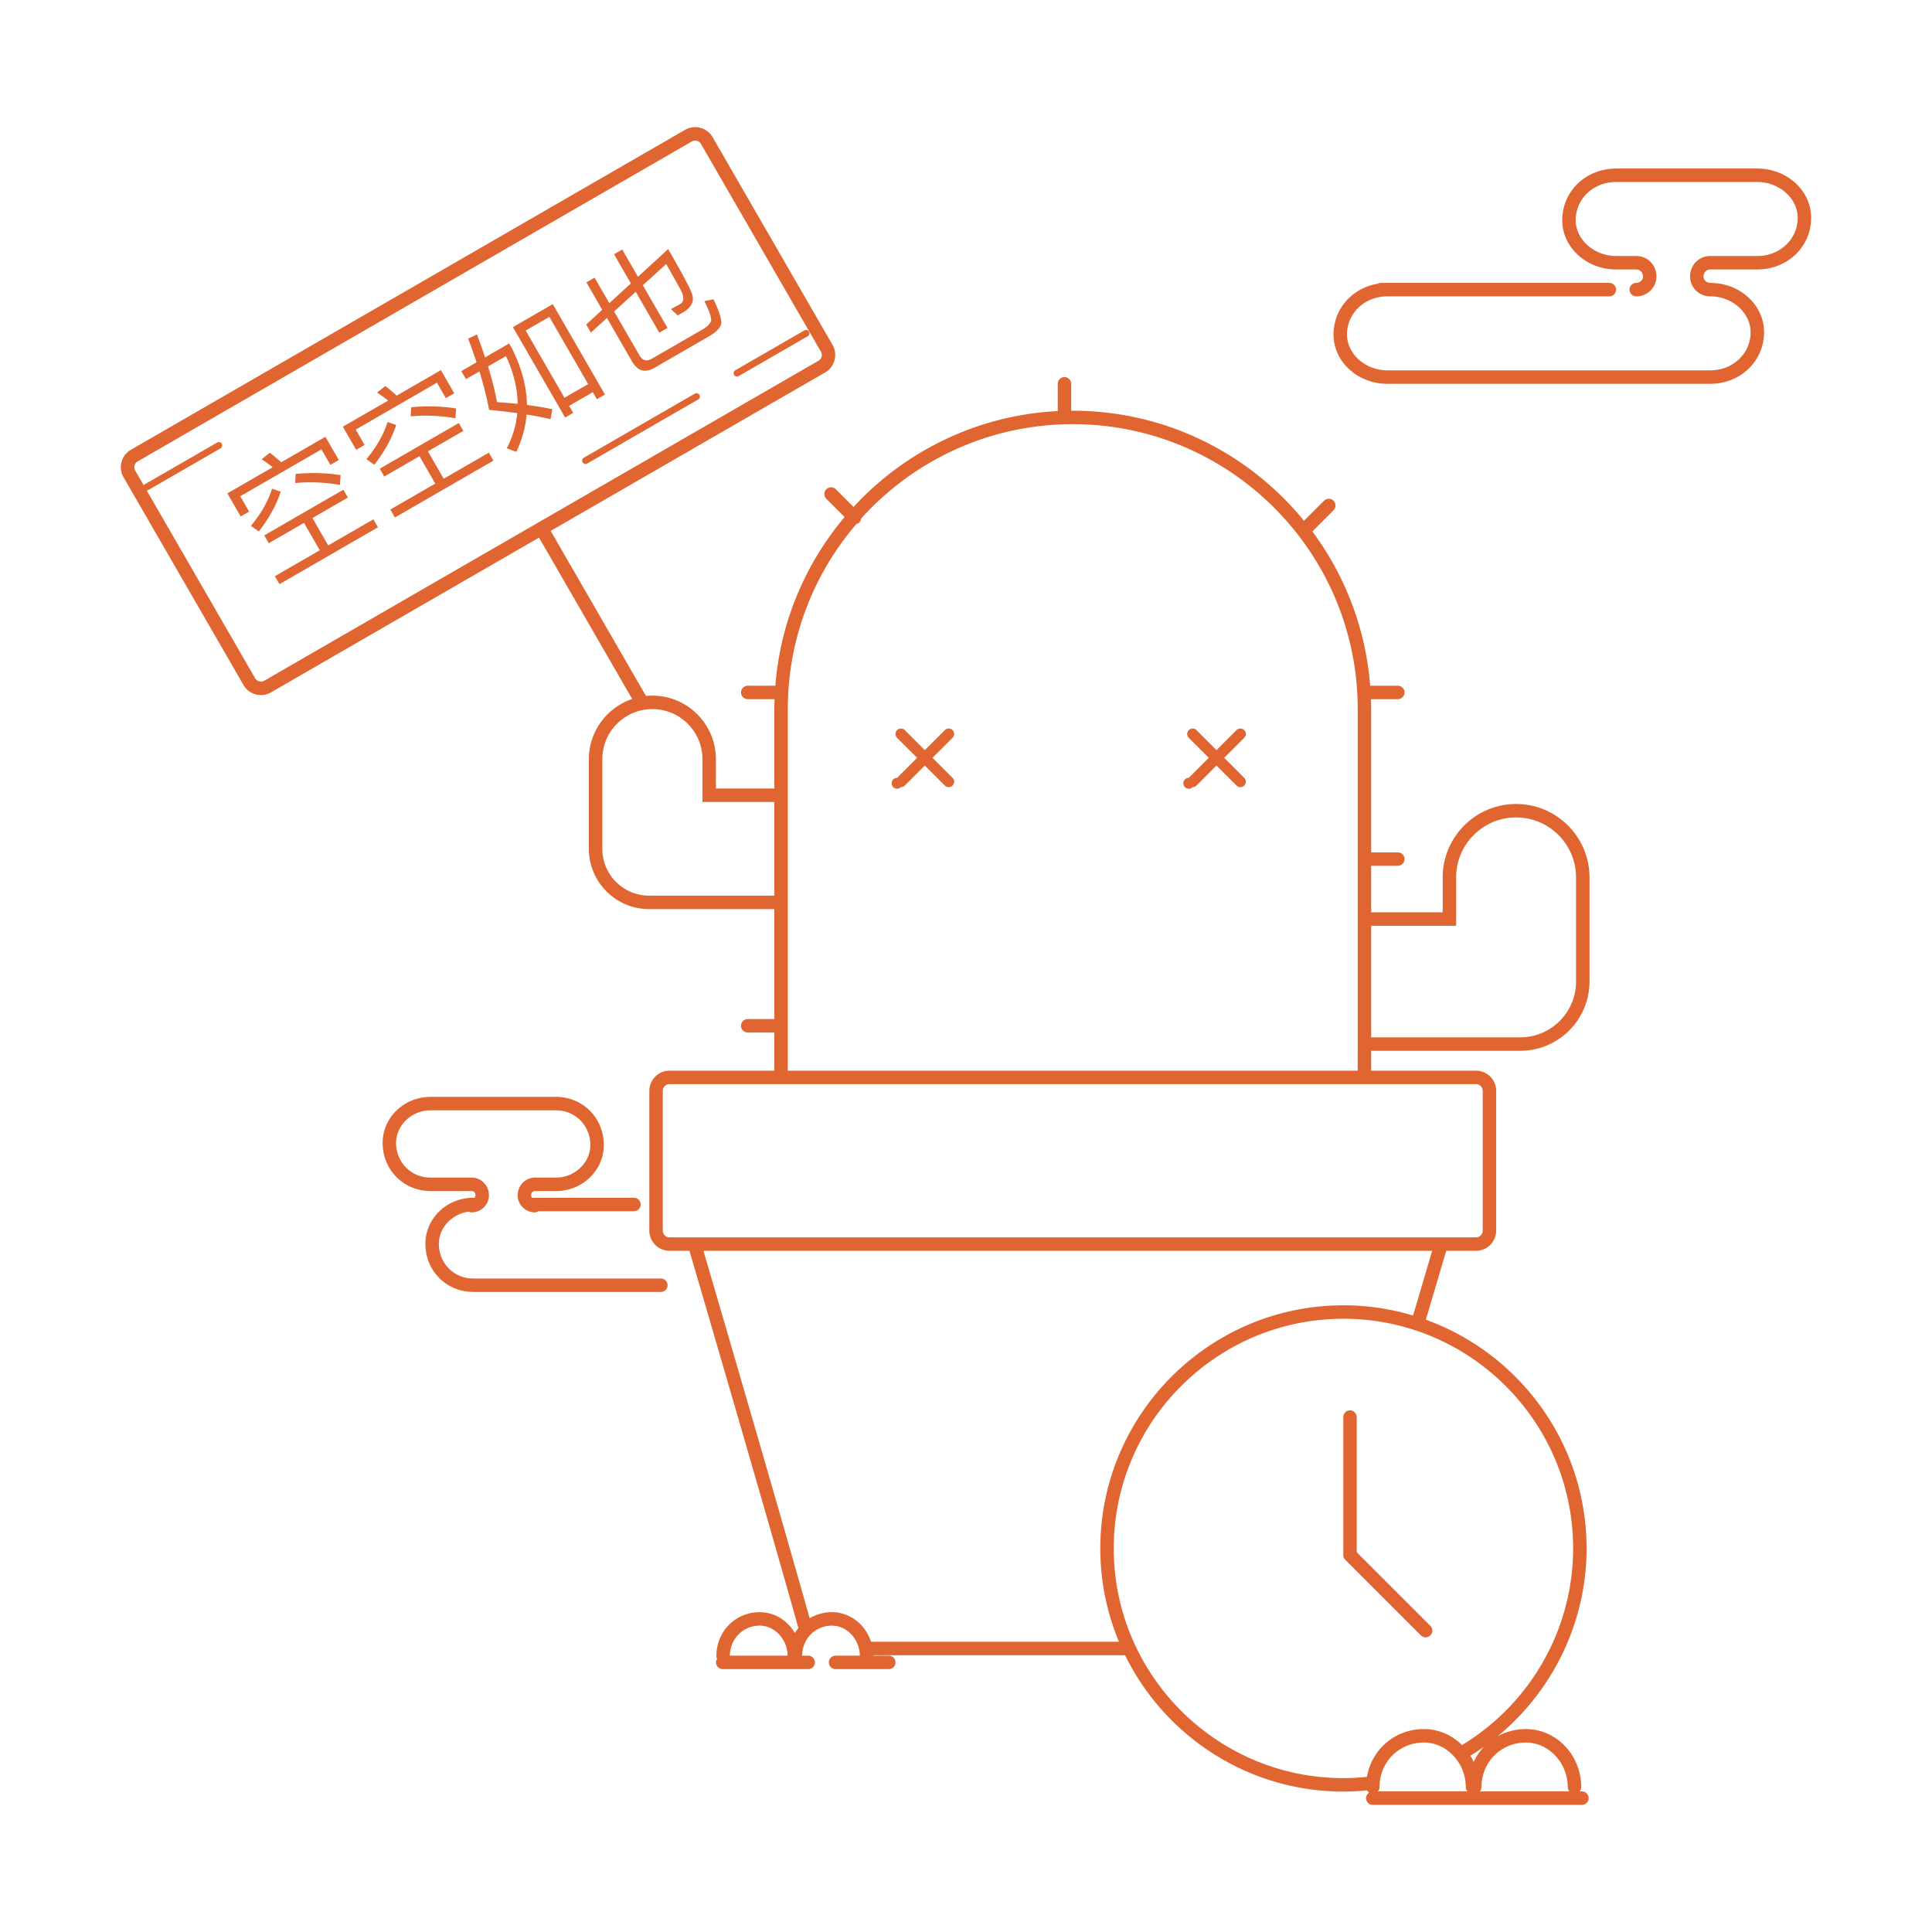 <?xml version="1.0" standalone="no"?><!DOCTYPE svg PUBLIC "-//W3C//DTD SVG 1.1//EN" "http://www.w3.org/Graphics/SVG/1.1/DTD/svg11.dtd"><svg t="1544593806628" class="icon" style="" viewBox="0 0 1024 1024" version="1.1" xmlns="http://www.w3.org/2000/svg" p-id="15766" xmlns:xlink="http://www.w3.org/1999/xlink" width="81" height="81"><defs><style type="text/css"></style></defs><path d="M353.823 681.198a3.563 3.563 0 0 1-3.565 3.565h-99.833c-0.04 0-0.074-0.022-0.114-0.023-13.966-0.245-24.844-11.351-24.844-25.513 0-13.444 11.354-24.38 25.31-24.38 0.18 0 0.334 0.077 0.506 0.102 0.434-0.36 0.73-0.869 0.73-1.432 0-1.274-0.87-2.235-2.026-2.235h-22.364c-0.057 0-0.104-0.03-0.16-0.032-13.874-0.342-24.655-11.406-24.655-25.504 0-13.231 11.006-24.011 24.658-24.348 0.055-0.003 0.102-0.032 0.158-0.032h67.096c14.192 0 25.306 11.215 25.306 25.536 0 13.444-11.351 24.38-25.306 24.38h-11.184c-1.156 0-2.026 0.961-2.026 2.235 0 0.542 0.27 1.038 0.676 1.397 0.114-0.011 0.213-0.067 0.331-0.067h53.482c1.971 0 3.565 1.595 3.565 3.565s-1.595 3.565-3.565 3.565h-50.595c-0.551 0.348-1.166 0.602-1.867 0.602-5.049 0-9.157-4.067-9.157-9.063 0-5.164 4.109-9.366 9.157-9.366h11.184c9.854 0 18.175-7.9 18.175-17.249 0-10.32-7.984-18.405-18.175-18.405H228.12c-9.854 0-18.179 7.9-18.179 17.249 0 10.32 7.984 18.405 18.179 18.405h21.87c5.049 0 9.157 4.203 9.157 9.366 0 4.997-4.109 9.063-9.157 9.063-0.553 0-1.06-0.149-1.526-0.373-8.798 1.128-15.862 8.421-15.862 17.02 0 10.32 7.984 18.405 18.179 18.405h99.481a3.564 3.564 0 0 1 3.561 3.567zM504.87 386.972a2.893 2.893 0 0 0-4.084-0.003l-10.615 10.613-10.611-10.609a2.894 2.894 0 0 0-4.084 0.003 2.89 2.89 0 0 0 0.003 4.084l10.607 10.606-10.611 10.609a2.885 2.885 0 1 0 2.04 4.93c0.738 0 1.48-0.282 2.04-0.843l10.615-10.613 10.611 10.61c0.564 0.561 1.302 0.843 2.04 0.843a2.885 2.885 0 0 0 2.041-4.93l-10.607-10.606 10.611-10.609a2.89 2.89 0 0 0 0.004-4.085z m154.599 0a2.893 2.893 0 0 0-4.084-0.003l-10.613 10.612-10.609-10.609a2.9 2.9 0 0 0-4.084 0 2.893 2.893 0 0 0 0 4.084l10.608 10.608-10.612 10.61a2.885 2.885 0 1 0 2.041 4.93c0.738 0 1.48-0.282 2.04-0.843l10.615-10.614 10.61 10.61a2.895 2.895 0 0 0 4.084 0 2.893 2.893 0 0 0 0-4.084l-10.61-10.61 10.61-10.609a2.887 2.887 0 0 0 0.004-4.082z m183.001 78.057v55.212c0 20.233-16.469 36.696-36.71 36.696h-79.01v10.543h55.574c5.891 0 10.682 4.808 10.682 10.721v74.032c0 5.912-4.791 10.721-10.682 10.721h-15.809l-10.777 36.522c49.62 17.935 85.183 65.503 85.183 121.232 0 38.815-17.695 75.31-47.187 99.576 4.427-2.448 9.547-3.845 15.059-3.845 16.146 0 29.279 13.795 29.279 30.749 0 0.888-0.357 1.674-0.893 2.298h1.279c1.971 0 3.565 1.595 3.565 3.565s-1.595 3.565-3.565 3.565H727.603a3.563 3.563 0 0 1-3.565-3.565c0-1.25 0.68-2.295 1.652-2.932a3.492 3.492 0 0 1-1.143-1.203c-4.143 0.398-8.323 0.66-12.494 0.66-50.765 0-94.754-29.515-115.748-72.277H462.85c0.001 0.08 0.011 0.157 0.011 0.237h8.217a3.563 3.563 0 0 1 3.565 3.565 3.563 3.563 0 0 1-3.565 3.565h-28.21a3.563 3.563 0 0 1-3.565-3.565 3.563 3.563 0 0 1 3.565-3.565h12.855c-0.079-8.641-6.808-15.916-14.784-15.916-8.821 0-15.729 6.982-15.807 15.916h3.227a3.563 3.563 0 0 1 3.565 3.565 3.563 3.563 0 0 1-3.565 3.565H383.06a3.563 3.563 0 0 1-3.565-3.565c0-0.699 0.253-1.313 0.6-1.863-0.233-0.474-0.391-0.989-0.391-1.553 0-13.008 10.084-23.196 22.953-23.196 7.883 0 14.787 4.437 18.654 11.058 0.562-0.94 1.166-1.849 1.851-2.691-17.198-61.373-52.255-181.158-57.747-199.902H354.84c-5.891 0-10.682-4.809-10.682-10.721V578.2c0-5.912 4.791-10.721 10.682-10.721h55.578v-20.226h-14.105a3.563 3.563 0 0 1-3.565-3.565 3.563 3.563 0 0 1 3.565-3.565h14.105V481.85h-66.375c-17.608 0-31.932-14.338-31.932-31.964v-47.503c0-14.823 9.636-27.415 22.963-31.903l-49.379-85.526-142.031 82a10.63 10.63 0 0 1-5.331 1.438c-0.93 0-1.87-0.125-2.792-0.373-2.761-0.738-5.066-2.497-6.483-4.955l-63.57-110.103a10.596 10.596 0 0 1-1.069-8.099 10.658 10.658 0 0 1 5.003-6.497l293.67-169.547a10.658 10.658 0 0 1 8.12-1.065 10.596 10.596 0 0 1 6.487 4.955l63.569 110.104c2.939 5.097 1.173 11.643-3.935 14.596l-145.462 83.981 50.512 87.489a33.97 33.97 0 0 1 3.393-0.172c18.565 0 33.666 15.108 33.666 33.677v15.543h30.975v-42.058c0-1.777 0.076-3.536 0.134-5.299h-14.24a3.563 3.563 0 0 1-3.565-3.565 3.563 3.563 0 0 1 3.565-3.565h14.64c2.65-33.896 16.004-64.82 36.712-89.379l-9.701-9.698a3.564 3.564 0 0 1 0-5.042 3.564 3.564 0 0 1 5.042 0l9.381 9.378c27.237-29.513 65.524-48.677 108.234-50.805v-14.464c0-1.971 1.595-3.565 3.565-3.565s3.565 1.595 3.565 3.565v14.283c0.279-0.002 0.553-0.021 0.832-0.021 49.382 0 93.536 22.761 122.564 58.33l10.611-10.611a3.564 3.564 0 0 1 5.042 0 3.564 3.564 0 0 1 0 5.042l-11.231 11.231c17.253 23.203 28.266 51.285 30.648 81.756h14.64a3.563 3.563 0 0 1 3.565 3.565 3.563 3.563 0 0 1-3.565 3.565h-14.24c0.059 1.763 0.135 3.522 0.135 5.299v75.912h14.105a3.563 3.563 0 0 1 3.565 3.565 3.563 3.563 0 0 1-3.565 3.565H726.75v24.638h37.914v-18.52c0-21.452 17.451-38.903 38.903-38.903 21.452 0.001 38.903 17.452 38.903 38.904zM433.767 191.231c1.734-1.003 2.315-3.134 1.323-4.854L371.521 76.273a3.502 3.502 0 0 0-2.152-1.633 3.552 3.552 0 0 0-2.709 0.352L72.988 244.542a3.565 3.565 0 0 0-1.682 2.169 3.505 3.505 0 0 0 0.359 2.685l4.552 7.885c0.151-0.252 0.342-0.482 0.615-0.639l38.252-22.086a1.776 1.776 0 0 1 2.434 0.651 1.779 1.779 0 0 1-0.651 2.434l-38.252 22.086a1.77 1.77 0 0 1-0.853 0.23l57.472 99.544a3.505 3.505 0 0 0 2.148 1.633c0.93 0.251 1.891 0.118 2.716-0.355l293.669-169.548z m-23.35 283.488v-49.662h-38.106v-22.674c0-14.638-11.905-26.546-26.535-26.546-14.631 0-26.535 11.908-26.535 26.546v47.503c0 13.694 11.125 24.833 24.801 24.833h66.375z m-23.568 402.815h30.594c-0.079-8.641-6.812-15.916-14.787-15.916-8.821 0.001-15.728 6.982-15.807 15.916z m367.892 46.034c-13.217 0-23.572 10.372-23.572 23.618 0 0.888-0.357 1.674-0.893 2.298h47.506c-0.536-0.624-0.893-1.41-0.893-2.298 0-12.803-10.143-23.618-22.148-23.618z m54.053 0c-13.217 0-23.572 10.372-23.572 23.618 0 0.888-0.357 1.674-0.893 2.298h47.506c-0.536-0.624-0.893-1.41-0.893-2.298 0-12.803-10.143-23.618-22.148-23.618z m-22.125 2.127a128.003 128.003 0 0 1-7.34 4.859 31.208 31.208 0 0 1 1.742 3.275 30.182 30.182 0 0 1 5.598-8.134z m-74.616-226.726c-67.127 0-121.741 54.61-121.741 121.737s54.613 121.737 121.741 121.737c4.168 0 8.342-0.265 12.472-0.684 2.494-14.562 14.855-25.322 30.216-25.322 7.805 0 14.889 3.244 20.143 8.491 36.382-21.99 58.906-61.638 58.906-104.221 0-67.128-54.61-121.738-121.737-121.738z m47.026-36.016H372.844c6.968 23.799 39.346 134.504 56.283 194.773a22.935 22.935 0 0 1 11.813-3.238c9.603 0 17.762 6.572 20.724 15.679h131.404c-6.359-15.239-9.886-31.943-9.886-49.46 0-71.058 57.813-128.868 128.871-128.868 12.825 0 25.207 1.909 36.907 5.413l10.119-34.299zM726.75 574.61H354.84c-1.957 0-3.552 1.612-3.552 3.59v74.032c0 1.978 1.595 3.59 3.552 3.59h427.485c1.957 0 3.552-1.612 3.552-3.59V578.2c0-1.978-1.595-3.59-3.552-3.59H726.75z m-7.131-17.674V375.868c0-83.287-67.754-151.048-151.037-151.048-44.448 0-84.464 19.31-112.126 49.973-0.099 0.75-0.378 1.484-0.955 2.06-0.451 0.451-1.002 0.702-1.576 0.86-22.648 26.422-36.377 60.705-36.377 98.154v191.612h302.071v-10.543z m115.72-91.907c0-17.521-14.251-31.772-31.772-31.772s-31.772 14.251-31.772 31.772v25.651H726.75v59.126h79.011c16.309 0 29.579-13.263 29.579-29.565v-55.212z m71.128-322.214h24.958c15.996 0 28.524-12.023 28.524-27.368 0-14.401-12.796-26.114-28.524-26.114h-74.874c-15.996 0-28.524 12.023-28.524 27.368 0 14.401 12.796 26.114 28.524 26.114h10.696c1.999 0 3.565 1.65 3.565 3.757 0 1.828-1.633 3.374-3.565 3.374a3.563 3.563 0 0 0-3.565 3.565 3.563 3.563 0 0 0 3.565 3.565c5.898 0 10.696-4.711 10.696-10.505 0-6.104-4.697-10.888-10.696-10.888h-10.696c-11.595 0-21.393-8.694-21.393-18.983 0-11.347 9.398-20.237 21.393-20.237h74.874c11.595 0 21.393 8.694 21.393 18.983 0 11.347-9.398 20.237-21.393 20.237h-24.958c-5.999 0-10.696 4.784-10.696 10.888 0 5.794 4.798 10.505 10.696 10.505 11.595 0 21.393 8.694 21.393 18.983 0 11.347-9.398 20.237-21.393 20.237H735.326c-11.595 0-21.393-8.694-21.393-18.983 0-11.347 9.398-20.237 21.393-20.237h117.66a3.563 3.563 0 0 0 3.565-3.565 3.563 3.563 0 0 0-3.565-3.565H731.76c-0.61 0-1.157 0.193-1.659 0.462-13.413 2.295-23.299 13.28-23.299 26.906 0 14.401 12.796 26.114 28.524 26.114h171.142c15.996 0 28.524-12.023 28.524-27.368 0-14.401-12.796-26.114-28.524-26.114-1.932 0-3.565-1.546-3.565-3.374-0.001-2.106 1.566-3.757 3.564-3.757zM711.966 824.188c0 0.947 0.376 1.852 1.045 2.521l40.066 40.063a3.556 3.556 0 0 0 2.521 1.045 3.564 3.564 0 0 0 2.521-6.087l-39.021-39.018v-71.619a3.563 3.563 0 0 0-3.565-3.565 3.563 3.563 0 0 0-3.565 3.565v73.095zM368.28 208.637l-58.84 33.973a1.778 1.778 0 0 0-0.651 2.434 1.779 1.779 0 0 0 2.433 0.651l58.84-33.973a1.778 1.778 0 0 0 0.651-2.434 1.771 1.771 0 0 0-2.433-0.651z m58.084-33.534l-36.643 21.156a1.778 1.778 0 0 0-0.651 2.434 1.779 1.779 0 0 0 2.433 0.651l36.643-21.156a1.778 1.778 0 0 0 0.651-2.434 1.77 1.77 0 0 0-2.433-0.651z m-255.991 63.081l4.735 8.202 4.468-2.58-7.103-12.303-23.442 13.535a80.163 80.163 0 0 0-6.036-5.084l-4.35 3.491c1.908 1.184 3.86 2.586 5.857 4.208l-23.993 13.852 7.068 12.241 4.468-2.58-4.7-8.14 43.028-24.842z m28.036 8.133c5.439-6.976 9.291-14.015 11.592-21.055l-4.592-1.593c-2.1 6.681-5.823 13.237-11.23 19.704l4.23 2.944z m19.544-30.463l-0.312 4.832c7.492-0.734 15.427-0.419 23.743 0.981l0.354-5.182c-7.701-1.184-15.662-1.403-23.785-0.631z m-61.206 35.338l-0.312 4.832c7.492-0.735 15.427-0.42 23.743 0.981l0.354-5.182c-7.701-1.185-15.662-1.403-23.785-0.631z m32.036-12.784l4.468-2.58-4.7-8.14 43.028-24.842 4.735 8.202 4.468-2.58-7.103-12.303-23.441 13.535a80.163 80.163 0 0 0-6.036-5.084l-4.35 3.491c1.907 1.184 3.86 2.586 5.857 4.208l-23.993 13.852 7.067 12.241z m-44.581 20.598c-2.101 6.68-5.823 13.237-11.23 19.704l4.23 2.944c5.439-6.976 9.291-14.015 11.592-21.055l-4.592-1.593z m229.137-99.404c2.742 5.598 3.968 9.134 3.519 10.618-0.607 1.493-2.038 2.972-4.364 4.315l-26.931 15.549c-2.816 1.626-5.036 1.03-6.591-1.662l-13.464-23.32 11.437-10.439 12.51 21.667 4.346-2.509-13.075-22.646 12.372-11.223c4.947 8.569 7.652 13.536 8.272 14.892 1.294 3.089 0.979 5.229-0.857 6.289-1.408 0.813-3.034 1.67-4.906 2.67l3.592 3.394 2.815-1.626c4.713-2.721 6.214-6.199 4.574-10.312-1.065-2.976-5.237-10.768-12.446-23.254l-15.994 14.702-8.34-14.445-4.346 2.509 8.905 15.424-11.402 10.5-7.809-13.527-4.346 2.509 8.375 14.506-8.46 7.822 2.474 4.284 8.495-7.761 13.287 23.014c2.968 5.141 6.901 6.298 11.92 3.401l28.767-16.609c3.673-2.12 5.854-4.278 6.52-6.376 0.534-2.185-0.81-6.633-4.031-13.342l-4.818 0.986z m-94.062 55.042c5.298 0.695 9.807 1.438 13.466 2.263l-0.95 5.281c-3.633-0.922-7.862-1.744-12.687-2.468-0.575 6.779-2.395 13.379-5.461 19.801l-5.023-1.915c3.146-6.141 4.959-12.33 5.563-18.635-4.596-0.611-9.605-1.228-14.954-1.73-1.212-6.482-2.917-13.25-5.088-20.403l-7.161 4.135-2.474-4.284 8.079-4.665c-1.386-4.096-2.842-8.315-4.456-12.525l4.68-2.212a482.08 482.08 0 0 1 4.306 12.122l12.731-7.35 1.484 2.571c5.184 10.389 7.841 20.362 7.945 30.014z m-4.912-0.592c-0.09-8.354-2.179-16.777-6.205-25.307l-9.487 5.477c2.277 7.336 3.831 13.702 4.713 18.905 3.91 0.272 7.603 0.589 10.979 0.925z m27.294 1.053l2.156 3.733-4.284 2.474-27.669-47.925 21.116-12.191 27.669 47.925-4.284 2.474-2.156-3.734-12.548 7.244z m10.074-11.529l-20.566-35.622-12.547 7.244 20.567 35.622 12.546-7.244z m-137.767 85.497l-8.375-14.506 18.79-10.849-2.403-4.162-41.926 24.206 2.403 4.162 18.668-10.778 8.375 14.506-23.809 13.746 2.438 4.223 52.209-30.143-2.438-4.223-23.932 13.818z m61.206-35.337l-8.375-14.506 18.79-10.849-2.403-4.162-41.926 24.206 2.403 4.162 18.668-10.778 8.375 14.506-23.809 13.746 2.438 4.223 52.209-30.143-2.438-4.223-23.932 13.818z" p-id="15767" fill="#e16531"></path></svg>